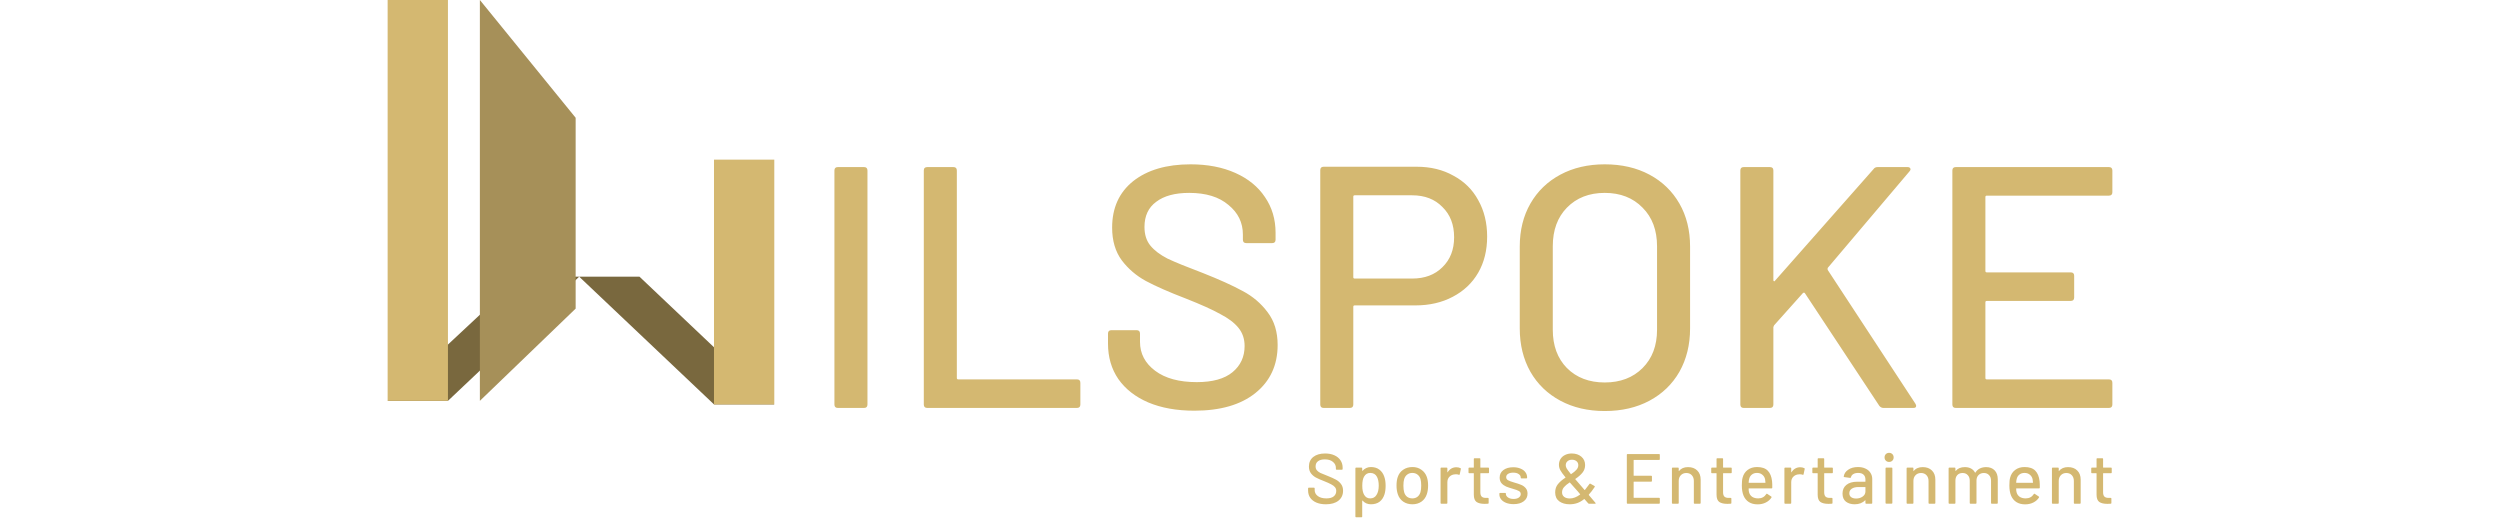 <svg width="192" height="40" viewBox="0 0 202 61" fill="none" xmlns="http://www.w3.org/2000/svg">
<path d="M52.731 47.778C52.462 47.778 52.328 47.643 52.328 47.375V19.971C52.328 19.702 52.462 19.568 52.731 19.568H55.794C56.063 19.568 56.197 19.702 56.197 19.971V47.375C56.197 47.643 56.063 47.778 55.794 47.778H52.731ZM63.199 47.778C62.931 47.778 62.796 47.643 62.796 47.375V19.971C62.796 19.702 62.931 19.568 63.199 19.568H66.262C66.531 19.568 66.665 19.702 66.665 19.971V44.272C66.665 44.379 66.719 44.433 66.826 44.433H80.73C80.998 44.433 81.132 44.567 81.132 44.836V47.375C81.132 47.643 80.998 47.778 80.73 47.778H63.199ZM94.484 48.1C92.415 48.1 90.616 47.778 89.084 47.133C87.579 46.488 86.411 45.575 85.578 44.392C84.772 43.211 84.369 41.827 84.369 40.242V39.073C84.369 38.804 84.503 38.67 84.772 38.67H87.714C87.983 38.67 88.117 38.804 88.117 39.073V40.04C88.117 41.41 88.708 42.539 89.89 43.425C91.072 44.312 92.698 44.755 94.766 44.755C96.62 44.755 98.017 44.365 98.957 43.587C99.898 42.807 100.368 41.786 100.368 40.524C100.368 39.691 100.126 38.979 99.643 38.388C99.159 37.797 98.447 37.26 97.507 36.776C96.593 36.265 95.25 35.661 93.477 34.962C91.516 34.21 89.957 33.525 88.802 32.907C87.674 32.289 86.733 31.483 85.981 30.489C85.229 29.468 84.853 28.192 84.853 26.661C84.853 24.351 85.672 22.537 87.311 21.221C88.977 19.904 91.22 19.246 94.041 19.246C96.029 19.246 97.775 19.581 99.28 20.253C100.784 20.925 101.94 21.865 102.746 23.074C103.578 24.283 103.995 25.68 103.995 27.265V28.071C103.995 28.34 103.86 28.474 103.592 28.474H100.57C100.301 28.474 100.167 28.34 100.167 28.071V27.467C100.167 26.07 99.602 24.915 98.474 24.001C97.372 23.061 95.841 22.591 93.88 22.591C92.214 22.591 90.924 22.94 90.011 23.639C89.097 24.31 88.641 25.291 88.641 26.58C88.641 27.467 88.869 28.192 89.326 28.756C89.783 29.321 90.454 29.831 91.341 30.288C92.254 30.718 93.638 31.282 95.492 31.98C97.399 32.733 98.944 33.431 100.126 34.076C101.308 34.694 102.289 35.527 103.068 36.575C103.847 37.595 104.237 38.871 104.237 40.403C104.237 42.767 103.363 44.648 101.617 46.045C99.898 47.415 97.52 48.1 94.484 48.1ZM120.513 19.528C122.152 19.528 123.589 19.877 124.825 20.576C126.088 21.247 127.055 22.201 127.727 23.437C128.425 24.673 128.774 26.097 128.774 27.709C128.774 29.321 128.425 30.731 127.727 31.94C127.028 33.149 126.034 34.089 124.744 34.761C123.482 35.433 122.017 35.769 120.352 35.769H113.259C113.152 35.769 113.098 35.822 113.098 35.93V47.375C113.098 47.643 112.964 47.778 112.695 47.778H109.632C109.363 47.778 109.229 47.643 109.229 47.375V19.931C109.229 19.662 109.363 19.528 109.632 19.528H120.513ZM119.989 32.625C121.467 32.625 122.649 32.182 123.535 31.295C124.449 30.409 124.906 29.24 124.906 27.789C124.906 26.311 124.449 25.13 123.535 24.243C122.649 23.329 121.467 22.873 119.989 22.873H113.259C113.152 22.873 113.098 22.926 113.098 23.034V32.464C113.098 32.572 113.152 32.625 113.259 32.625H119.989ZM142.547 48.14C140.586 48.14 138.853 47.737 137.349 46.931C135.845 46.125 134.676 44.997 133.843 43.546C133.01 42.068 132.594 40.376 132.594 38.468V28.877C132.594 26.97 133.01 25.291 133.843 23.84C134.676 22.389 135.845 21.261 137.349 20.455C138.853 19.649 140.586 19.246 142.547 19.246C144.535 19.246 146.282 19.649 147.786 20.455C149.291 21.261 150.459 22.389 151.292 23.84C152.125 25.291 152.542 26.97 152.542 28.877V38.468C152.542 40.376 152.125 42.068 151.292 43.546C150.459 44.997 149.291 46.125 147.786 46.931C146.282 47.737 144.535 48.14 142.547 48.14ZM142.547 44.795C144.374 44.795 145.852 44.231 146.98 43.103C148.109 41.975 148.673 40.483 148.673 38.63V28.837C148.673 26.956 148.109 25.452 146.98 24.323C145.852 23.168 144.374 22.591 142.547 22.591C140.721 22.591 139.243 23.168 138.115 24.323C137.013 25.452 136.462 26.956 136.462 28.837V38.63C136.462 40.483 137.013 41.975 138.115 43.103C139.243 44.231 140.721 44.795 142.547 44.795ZM158.831 47.778C158.562 47.778 158.428 47.643 158.428 47.375V19.971C158.428 19.702 158.562 19.568 158.831 19.568H161.894C162.162 19.568 162.297 19.702 162.297 19.971V32.827C162.297 32.88 162.324 32.92 162.378 32.947C162.431 32.947 162.471 32.92 162.498 32.867L174.024 19.81C174.131 19.649 174.292 19.568 174.508 19.568H178.014C178.175 19.568 178.282 19.622 178.336 19.729C178.39 19.81 178.363 19.918 178.255 20.052L168.664 31.376C168.637 31.456 168.637 31.537 168.664 31.618L178.94 47.294C178.994 47.402 179.021 47.482 179.021 47.536C179.021 47.697 178.914 47.778 178.699 47.778H175.193C175.004 47.778 174.843 47.697 174.709 47.536L166.004 34.358C165.977 34.304 165.937 34.277 165.884 34.277C165.83 34.277 165.789 34.291 165.763 34.318L162.378 38.106C162.324 38.213 162.297 38.28 162.297 38.307V47.375C162.297 47.643 162.162 47.778 161.894 47.778H158.831ZM202 22.51C202 22.779 201.866 22.913 201.597 22.913H187.291C187.184 22.913 187.13 22.967 187.13 23.074V31.739C187.13 31.846 187.184 31.9 187.291 31.9H197.124C197.393 31.9 197.527 32.034 197.527 32.303V34.842C197.527 35.11 197.393 35.245 197.124 35.245H187.291C187.184 35.245 187.13 35.298 187.13 35.406V44.272C187.13 44.379 187.184 44.433 187.291 44.433H201.597C201.866 44.433 202 44.567 202 44.836V47.375C202 47.643 201.866 47.778 201.597 47.778H183.664C183.395 47.778 183.261 47.643 183.261 47.375V19.971C183.261 19.702 183.395 19.568 183.664 19.568H201.597C201.866 19.568 202 19.702 202 19.971V22.51Z" fill="#D4B871"/>
<path d="M109.888 59.062C109.462 59.062 109.091 58.995 108.775 58.862C108.465 58.729 108.224 58.541 108.052 58.297C107.886 58.053 107.803 57.768 107.803 57.441V57.2C107.803 57.145 107.831 57.117 107.886 57.117H108.492C108.548 57.117 108.575 57.145 108.575 57.2V57.4C108.575 57.682 108.697 57.915 108.941 58.098C109.185 58.28 109.52 58.372 109.946 58.372C110.329 58.372 110.617 58.292 110.811 58.131C111.005 57.97 111.101 57.76 111.101 57.499C111.101 57.328 111.052 57.181 110.952 57.059C110.852 56.937 110.706 56.826 110.511 56.727C110.323 56.621 110.046 56.497 109.681 56.353C109.276 56.198 108.955 56.056 108.717 55.929C108.484 55.801 108.29 55.635 108.135 55.43C107.98 55.22 107.902 54.957 107.902 54.641C107.902 54.164 108.072 53.791 108.409 53.519C108.753 53.248 109.215 53.112 109.797 53.112C110.207 53.112 110.567 53.181 110.877 53.32C111.187 53.458 111.425 53.652 111.592 53.901C111.763 54.151 111.849 54.439 111.849 54.766V54.932C111.849 54.987 111.821 55.015 111.766 55.015H111.143C111.088 55.015 111.06 54.987 111.06 54.932V54.807C111.06 54.519 110.944 54.281 110.711 54.093C110.484 53.899 110.168 53.802 109.764 53.802C109.42 53.802 109.154 53.874 108.966 54.018C108.778 54.156 108.683 54.358 108.683 54.624C108.683 54.807 108.73 54.957 108.825 55.073C108.919 55.189 109.057 55.294 109.24 55.389C109.428 55.477 109.714 55.594 110.096 55.738C110.489 55.893 110.808 56.037 111.052 56.17C111.295 56.297 111.497 56.469 111.658 56.685C111.819 56.896 111.899 57.159 111.899 57.474C111.899 57.962 111.719 58.35 111.359 58.638C111.005 58.92 110.514 59.062 109.888 59.062ZM116.726 55.829C116.831 56.128 116.884 56.483 116.884 56.893C116.884 57.28 116.839 57.616 116.751 57.898C116.634 58.269 116.443 58.557 116.177 58.762C115.912 58.962 115.571 59.062 115.155 59.062C114.967 59.062 114.787 59.025 114.615 58.953C114.449 58.876 114.305 58.768 114.183 58.629C114.172 58.618 114.161 58.616 114.15 58.621C114.145 58.627 114.142 58.635 114.142 58.646V60.499C114.142 60.554 114.114 60.582 114.059 60.582H113.427C113.372 60.582 113.344 60.554 113.344 60.499V54.849C113.344 54.794 113.372 54.766 113.427 54.766H114.059C114.114 54.766 114.142 54.794 114.142 54.849V55.123C114.142 55.134 114.145 55.142 114.15 55.148C114.161 55.153 114.172 55.151 114.183 55.14C114.305 55.001 114.449 54.893 114.615 54.816C114.782 54.738 114.961 54.699 115.155 54.699C115.554 54.699 115.884 54.799 116.144 54.998C116.41 55.192 116.604 55.469 116.726 55.829ZM115.812 57.973C115.989 57.707 116.078 57.342 116.078 56.876C116.078 56.45 116.008 56.106 115.87 55.846C115.709 55.541 115.446 55.389 115.081 55.389C114.76 55.389 114.516 55.538 114.349 55.837C114.217 56.076 114.15 56.425 114.15 56.885C114.15 57.35 114.222 57.704 114.366 57.948C114.527 58.23 114.762 58.372 115.072 58.372C115.405 58.372 115.651 58.239 115.812 57.973ZM120.023 59.062C119.612 59.062 119.255 58.959 118.951 58.754C118.646 58.543 118.433 58.253 118.311 57.882C118.211 57.582 118.161 57.245 118.161 56.868C118.161 56.474 118.208 56.142 118.303 55.871C118.424 55.505 118.638 55.22 118.942 55.015C119.247 54.804 119.61 54.699 120.031 54.699C120.43 54.699 120.776 54.804 121.069 55.015C121.369 55.22 121.582 55.502 121.709 55.862C121.809 56.145 121.859 56.477 121.859 56.859C121.859 57.247 121.809 57.588 121.709 57.882C121.588 58.253 121.377 58.543 121.078 58.754C120.779 58.959 120.427 59.062 120.023 59.062ZM120.023 58.372C120.244 58.372 120.438 58.311 120.604 58.189C120.77 58.061 120.89 57.885 120.961 57.657C121.023 57.447 121.053 57.187 121.053 56.876C121.053 56.566 121.025 56.308 120.97 56.103C120.898 55.876 120.779 55.702 120.612 55.58C120.446 55.452 120.244 55.389 120.006 55.389C119.779 55.389 119.582 55.452 119.416 55.58C119.25 55.702 119.131 55.876 119.059 56.103C118.998 56.297 118.967 56.555 118.967 56.876C118.967 57.197 118.998 57.458 119.059 57.657C119.125 57.885 119.241 58.061 119.408 58.189C119.579 58.311 119.784 58.372 120.023 58.372ZM125.172 54.724C125.349 54.724 125.509 54.76 125.654 54.832C125.692 54.849 125.706 54.882 125.695 54.932L125.562 55.555C125.556 55.605 125.523 55.621 125.462 55.605C125.368 55.566 125.257 55.547 125.13 55.547L125.014 55.555C124.753 55.566 124.537 55.658 124.366 55.829C124.199 55.995 124.116 56.214 124.116 56.486V58.912C124.116 58.967 124.089 58.995 124.033 58.995H123.402C123.346 58.995 123.319 58.967 123.319 58.912V54.849C123.319 54.794 123.346 54.766 123.402 54.766H124.033C124.089 54.766 124.116 54.794 124.116 54.849V55.289C124.116 55.306 124.119 55.317 124.125 55.322C124.136 55.322 124.144 55.317 124.15 55.306C124.399 54.918 124.74 54.724 125.172 54.724ZM128.993 55.339C128.993 55.394 128.965 55.422 128.909 55.422H128.012C127.99 55.422 127.979 55.433 127.979 55.455V57.657C127.979 57.89 128.031 58.059 128.137 58.164C128.242 58.264 128.405 58.314 128.627 58.314H128.868C128.923 58.314 128.951 58.342 128.951 58.397V58.912C128.951 58.967 128.923 58.995 128.868 58.995C128.691 59.006 128.563 59.012 128.486 59.012C128.064 59.012 127.746 58.937 127.53 58.787C127.32 58.632 127.214 58.35 127.214 57.94V55.455C127.214 55.433 127.203 55.422 127.181 55.422H126.674C126.619 55.422 126.591 55.394 126.591 55.339V54.849C126.591 54.794 126.619 54.766 126.674 54.766H127.181C127.203 54.766 127.214 54.754 127.214 54.732V53.752C127.214 53.697 127.242 53.669 127.298 53.669H127.896C127.951 53.669 127.979 53.697 127.979 53.752V54.732C127.979 54.754 127.99 54.766 128.012 54.766H128.909C128.965 54.766 128.993 54.794 128.993 54.849V55.339ZM131.877 59.045C131.544 59.045 131.251 58.995 130.996 58.895C130.747 58.796 130.553 58.66 130.414 58.488C130.276 58.311 130.207 58.117 130.207 57.907V57.815C130.207 57.76 130.234 57.732 130.29 57.732H130.888C130.944 57.732 130.971 57.76 130.971 57.815V57.857C130.971 58.012 131.054 58.147 131.22 58.264C131.392 58.38 131.608 58.438 131.868 58.438C132.118 58.438 132.32 58.386 132.475 58.28C132.63 58.169 132.708 58.031 132.708 57.865C132.708 57.704 132.636 57.585 132.492 57.508C132.348 57.425 132.115 57.339 131.794 57.25C131.478 57.162 131.212 57.073 130.996 56.984C130.786 56.89 130.605 56.76 130.456 56.594C130.312 56.422 130.24 56.203 130.24 55.937C130.24 55.566 130.384 55.273 130.672 55.056C130.966 54.835 131.353 54.724 131.835 54.724C132.157 54.724 132.439 54.777 132.683 54.882C132.932 54.982 133.123 55.123 133.256 55.306C133.389 55.489 133.455 55.693 133.455 55.921V55.946C133.455 56.001 133.428 56.029 133.372 56.029H132.791C132.735 56.029 132.708 56.001 132.708 55.946V55.921C132.708 55.76 132.627 55.627 132.467 55.522C132.312 55.411 132.099 55.356 131.827 55.356C131.583 55.356 131.384 55.403 131.229 55.497C131.079 55.591 131.004 55.718 131.004 55.879C131.004 56.04 131.077 56.162 131.22 56.245C131.37 56.328 131.608 56.416 131.935 56.511C132.256 56.599 132.522 56.688 132.733 56.776C132.949 56.859 133.131 56.987 133.281 57.159C133.43 57.325 133.505 57.544 133.505 57.815C133.505 58.192 133.356 58.491 133.057 58.712C132.763 58.934 132.37 59.045 131.877 59.045ZM141.461 58.895C141.478 58.912 141.486 58.928 141.486 58.945C141.486 58.978 141.464 58.995 141.42 58.995H140.705C140.666 58.995 140.633 58.978 140.605 58.945L140.182 58.463C140.171 58.447 140.154 58.444 140.132 58.455C139.872 58.666 139.603 58.821 139.326 58.92C139.049 59.014 138.755 59.062 138.445 59.062C137.946 59.062 137.537 58.945 137.215 58.712C136.9 58.474 136.742 58.128 136.742 57.674C136.742 57.292 136.847 56.971 137.057 56.71C137.273 56.444 137.567 56.189 137.938 55.946C137.961 55.934 137.963 55.921 137.946 55.904C137.637 55.527 137.431 55.242 137.332 55.048C137.232 54.849 137.182 54.644 137.182 54.433C137.182 54.184 137.243 53.96 137.365 53.76C137.492 53.555 137.67 53.398 137.897 53.287C138.129 53.17 138.393 53.112 138.686 53.112C139.14 53.112 139.514 53.237 139.808 53.486C140.101 53.735 140.248 54.062 140.248 54.467C140.248 54.804 140.146 55.101 139.941 55.356C139.741 55.605 139.465 55.849 139.11 56.087C139.088 56.092 139.085 56.106 139.101 56.128C139.312 56.383 139.658 56.785 140.14 57.333L140.173 57.375C140.179 57.386 140.187 57.391 140.198 57.391C140.209 57.391 140.218 57.388 140.223 57.383C140.467 57.078 140.647 56.843 140.763 56.677C140.791 56.632 140.827 56.624 140.871 56.652L141.345 56.918C141.395 56.946 141.403 56.984 141.37 57.034C141.126 57.405 140.896 57.704 140.68 57.931V57.948C140.68 57.959 140.688 57.978 140.705 58.006C140.899 58.239 141.151 58.535 141.461 58.895ZM138.711 53.843C138.489 53.843 138.312 53.904 138.179 54.026C138.046 54.142 137.98 54.3 137.98 54.5C137.98 54.611 138.016 54.732 138.088 54.865C138.165 54.993 138.326 55.209 138.57 55.514C138.586 55.53 138.603 55.533 138.62 55.522C138.891 55.344 139.096 55.176 139.234 55.015C139.379 54.854 139.45 54.677 139.45 54.483C139.45 54.289 139.381 54.134 139.243 54.018C139.104 53.901 138.927 53.843 138.711 53.843ZM138.453 58.38C138.847 58.38 139.249 58.228 139.658 57.923C139.675 57.907 139.675 57.89 139.658 57.873L139.376 57.533C139.209 57.344 139.11 57.233 139.077 57.2L138.47 56.519C138.465 56.502 138.451 56.499 138.428 56.511C138.14 56.699 137.922 56.882 137.772 57.059C137.622 57.236 137.548 57.438 137.548 57.666C137.548 57.887 137.628 58.061 137.789 58.189C137.955 58.316 138.177 58.38 138.453 58.38ZM148.998 53.785C148.998 53.84 148.97 53.868 148.914 53.868H145.965C145.943 53.868 145.932 53.88 145.932 53.901V55.688C145.932 55.71 145.943 55.721 145.965 55.721H147.992C148.048 55.721 148.075 55.749 148.075 55.804V56.328C148.075 56.383 148.048 56.411 147.992 56.411H145.965C145.943 56.411 145.932 56.422 145.932 56.444V58.272C145.932 58.294 145.943 58.305 145.965 58.305H148.914C148.97 58.305 148.998 58.333 148.998 58.388V58.912C148.998 58.967 148.97 58.995 148.914 58.995H145.217C145.162 58.995 145.134 58.967 145.134 58.912V53.262C145.134 53.206 145.162 53.179 145.217 53.179H148.914C148.97 53.179 148.998 53.206 148.998 53.262V53.785ZM152.302 54.708C152.756 54.708 153.116 54.84 153.382 55.106C153.648 55.367 153.781 55.721 153.781 56.17V58.912C153.781 58.967 153.753 58.995 153.698 58.995H153.066C153.011 58.995 152.983 58.967 152.983 58.912V56.328C152.983 56.051 152.903 55.826 152.742 55.655C152.582 55.483 152.368 55.397 152.102 55.397C151.842 55.397 151.629 55.483 151.462 55.655C151.296 55.826 151.213 56.048 151.213 56.319V58.912C151.213 58.967 151.186 58.995 151.13 58.995H150.499C150.443 58.995 150.416 58.967 150.416 58.912V54.849C150.416 54.794 150.443 54.766 150.499 54.766H151.13C151.186 54.766 151.213 54.794 151.213 54.849V55.148C151.213 55.159 151.216 55.167 151.222 55.173C151.233 55.178 151.241 55.176 151.246 55.164C151.485 54.86 151.836 54.708 152.302 54.708ZM157.42 55.339C157.42 55.394 157.393 55.422 157.337 55.422H156.44C156.418 55.422 156.406 55.433 156.406 55.455V57.657C156.406 57.89 156.459 58.059 156.564 58.164C156.67 58.264 156.833 58.314 157.055 58.314H157.295C157.351 58.314 157.379 58.342 157.379 58.397V58.912C157.379 58.967 157.351 58.995 157.295 58.995C157.118 59.006 156.991 59.012 156.913 59.012C156.492 59.012 156.174 58.937 155.958 58.787C155.747 58.632 155.642 58.35 155.642 57.94V55.455C155.642 55.433 155.631 55.422 155.609 55.422H155.102C155.047 55.422 155.019 55.394 155.019 55.339V54.849C155.019 54.794 155.047 54.766 155.102 54.766H155.609C155.631 54.766 155.642 54.754 155.642 54.732V53.752C155.642 53.697 155.67 53.669 155.725 53.669H156.323C156.379 53.669 156.406 53.697 156.406 53.752V54.732C156.406 54.754 156.418 54.766 156.44 54.766H157.337C157.393 54.766 157.42 54.794 157.42 54.849V55.339ZM162.143 56.353C162.165 56.58 162.174 56.835 162.168 57.117C162.168 57.172 162.14 57.2 162.085 57.2H159.435C159.412 57.2 159.401 57.211 159.401 57.233C159.401 57.422 159.418 57.566 159.451 57.666C159.512 57.887 159.634 58.061 159.817 58.189C160.005 58.311 160.241 58.372 160.523 58.372C160.933 58.372 161.249 58.203 161.47 57.865C161.498 57.81 161.534 57.801 161.578 57.84L162.052 58.156C162.091 58.189 162.099 58.225 162.077 58.264C161.922 58.513 161.7 58.71 161.412 58.854C161.13 58.998 160.808 59.07 160.448 59.07C160.044 59.07 159.703 58.981 159.426 58.804C159.149 58.627 158.941 58.375 158.803 58.048C158.67 57.721 158.604 57.325 158.604 56.859C158.604 56.455 158.634 56.148 158.695 55.937C158.795 55.555 158.994 55.253 159.293 55.032C159.593 54.81 159.955 54.699 160.382 54.699C160.941 54.699 161.359 54.84 161.637 55.123C161.913 55.4 162.082 55.81 162.143 56.353ZM160.382 55.389C160.143 55.389 159.947 55.45 159.792 55.572C159.637 55.688 159.531 55.846 159.476 56.045C159.437 56.167 159.412 56.322 159.401 56.511C159.401 56.533 159.412 56.544 159.435 56.544H161.337C161.359 56.544 161.371 56.533 161.371 56.511C161.359 56.328 161.343 56.192 161.321 56.103C161.265 55.887 161.155 55.716 160.988 55.588C160.828 55.455 160.625 55.389 160.382 55.389ZM165.443 54.724C165.62 54.724 165.781 54.76 165.925 54.832C165.964 54.849 165.978 54.882 165.966 54.932L165.833 55.555C165.828 55.605 165.795 55.621 165.734 55.605C165.64 55.566 165.529 55.547 165.401 55.547L165.285 55.555C165.025 55.566 164.809 55.658 164.637 55.829C164.471 55.995 164.388 56.214 164.388 56.486V58.912C164.388 58.967 164.36 58.995 164.305 58.995H163.673C163.618 58.995 163.59 58.967 163.59 58.912V54.849C163.59 54.794 163.618 54.766 163.673 54.766H164.305C164.36 54.766 164.388 54.794 164.388 54.849V55.289C164.388 55.306 164.391 55.317 164.396 55.322C164.407 55.322 164.416 55.317 164.421 55.306C164.67 54.918 165.011 54.724 165.443 54.724ZM169.264 55.339C169.264 55.394 169.236 55.422 169.181 55.422H168.283C168.261 55.422 168.25 55.433 168.25 55.455V57.657C168.25 57.89 168.303 58.059 168.408 58.164C168.513 58.264 168.677 58.314 168.898 58.314H169.139C169.194 58.314 169.222 58.342 169.222 58.397V58.912C169.222 58.967 169.194 58.995 169.139 58.995C168.962 59.006 168.835 59.012 168.757 59.012C168.336 59.012 168.018 58.937 167.801 58.787C167.591 58.632 167.486 58.35 167.486 57.94V55.455C167.486 55.433 167.475 55.422 167.452 55.422H166.946C166.89 55.422 166.863 55.394 166.863 55.339V54.849C166.863 54.794 166.89 54.766 166.946 54.766H167.452C167.475 54.766 167.486 54.754 167.486 54.732V53.752C167.486 53.697 167.514 53.669 167.569 53.669H168.167C168.222 53.669 168.25 53.697 168.25 53.752V54.732C168.25 54.754 168.261 54.766 168.283 54.766H169.181C169.236 54.766 169.264 54.794 169.264 54.849V55.339ZM172.207 54.699C172.544 54.699 172.838 54.76 173.087 54.882C173.342 54.998 173.536 55.164 173.669 55.38C173.807 55.591 173.877 55.832 173.877 56.103V58.912C173.877 58.967 173.849 58.995 173.794 58.995H173.162C173.107 58.995 173.079 58.967 173.079 58.912V58.613C173.079 58.585 173.065 58.58 173.037 58.596C172.893 58.746 172.716 58.862 172.506 58.945C172.301 59.023 172.071 59.062 171.816 59.062C171.406 59.062 171.065 58.959 170.794 58.754C170.528 58.543 170.395 58.228 170.395 57.807C170.395 57.375 170.545 57.037 170.844 56.793C171.148 56.544 171.572 56.419 172.115 56.419H173.046C173.068 56.419 173.079 56.408 173.079 56.386V56.162C173.079 55.918 173.007 55.73 172.863 55.597C172.725 55.458 172.511 55.389 172.223 55.389C171.991 55.389 171.799 55.436 171.65 55.53C171.506 55.619 171.417 55.741 171.384 55.896C171.367 55.951 171.334 55.976 171.284 55.971L170.611 55.879C170.556 55.868 170.531 55.846 170.536 55.813C170.581 55.486 170.755 55.22 171.06 55.015C171.364 54.804 171.747 54.699 172.207 54.699ZM171.991 58.388C172.284 58.388 172.539 58.311 172.755 58.156C172.971 58.001 173.079 57.804 173.079 57.566V57.076C173.079 57.054 173.068 57.042 173.046 57.042H172.265C171.938 57.042 171.678 57.106 171.484 57.233C171.29 57.361 171.193 57.538 171.193 57.765C171.193 57.97 171.265 58.125 171.409 58.23C171.558 58.336 171.752 58.388 171.991 58.388ZM175.851 54.101C175.696 54.101 175.568 54.051 175.469 53.951C175.369 53.852 175.319 53.724 175.319 53.569C175.319 53.414 175.369 53.287 175.469 53.187C175.568 53.087 175.696 53.037 175.851 53.037C176.006 53.037 176.133 53.087 176.233 53.187C176.333 53.287 176.383 53.414 176.383 53.569C176.383 53.724 176.333 53.852 176.233 53.951C176.133 54.051 176.006 54.101 175.851 54.101ZM175.519 58.987C175.463 58.987 175.435 58.959 175.435 58.904V54.849C175.435 54.794 175.463 54.766 175.519 54.766H176.15C176.205 54.766 176.233 54.794 176.233 54.849V58.904C176.233 58.959 176.205 58.987 176.15 58.987H175.519ZM179.789 54.708C180.243 54.708 180.603 54.84 180.869 55.106C181.135 55.367 181.268 55.721 181.268 56.17V58.912C181.268 58.967 181.24 58.995 181.185 58.995H180.553C180.497 58.995 180.47 58.967 180.47 58.912V56.328C180.47 56.051 180.389 55.826 180.229 55.655C180.068 55.483 179.855 55.397 179.589 55.397C179.329 55.397 179.116 55.483 178.949 55.655C178.783 55.826 178.7 56.048 178.7 56.319V58.912C178.7 58.967 178.672 58.995 178.617 58.995H177.986C177.93 58.995 177.902 58.967 177.902 58.912V54.849C177.902 54.794 177.93 54.766 177.986 54.766H178.617C178.672 54.766 178.7 54.794 178.7 54.849V55.148C178.7 55.159 178.703 55.167 178.708 55.173C178.719 55.178 178.728 55.176 178.733 55.164C178.971 54.86 179.323 54.708 179.789 54.708ZM187.217 54.708C187.638 54.708 187.97 54.835 188.214 55.09C188.457 55.339 188.579 55.688 188.579 56.137V58.912C188.579 58.967 188.552 58.995 188.496 58.995H187.873C187.818 58.995 187.79 58.967 187.79 58.912V56.303C187.79 56.026 187.713 55.807 187.557 55.646C187.408 55.48 187.206 55.397 186.951 55.397C186.696 55.397 186.488 55.477 186.327 55.638C186.167 55.799 186.086 56.015 186.086 56.286V58.912C186.086 58.967 186.059 58.995 186.003 58.995H185.38C185.325 58.995 185.297 58.967 185.297 58.912V56.303C185.297 56.026 185.22 55.807 185.064 55.646C184.915 55.48 184.713 55.397 184.458 55.397C184.203 55.397 183.998 55.477 183.843 55.638C183.693 55.799 183.619 56.015 183.619 56.286V58.912C183.619 58.967 183.591 58.995 183.536 58.995H182.904C182.849 58.995 182.821 58.967 182.821 58.912V54.849C182.821 54.794 182.849 54.766 182.904 54.766H183.536C183.591 54.766 183.619 54.794 183.619 54.849V55.131C183.619 55.142 183.622 55.151 183.627 55.156C183.638 55.162 183.649 55.159 183.66 55.148C183.904 54.854 184.258 54.708 184.724 54.708C185.006 54.708 185.247 54.763 185.447 54.874C185.646 54.979 185.801 55.137 185.912 55.347C185.929 55.369 185.945 55.369 185.962 55.347C186.095 55.131 186.269 54.971 186.485 54.865C186.707 54.76 186.951 54.708 187.217 54.708ZM193.476 56.353C193.498 56.58 193.507 56.835 193.501 57.117C193.501 57.172 193.473 57.2 193.418 57.2H190.767C190.745 57.2 190.734 57.211 190.734 57.233C190.734 57.422 190.751 57.566 190.784 57.666C190.845 57.887 190.967 58.061 191.15 58.189C191.338 58.311 191.573 58.372 191.856 58.372C192.266 58.372 192.581 58.203 192.803 57.865C192.831 57.81 192.867 57.801 192.911 57.84L193.385 58.156C193.423 58.189 193.432 58.225 193.41 58.264C193.254 58.513 193.033 58.71 192.745 58.854C192.462 58.998 192.141 59.07 191.781 59.07C191.376 59.07 191.036 58.981 190.759 58.804C190.482 58.627 190.274 58.375 190.136 58.048C190.003 57.721 189.937 57.325 189.937 56.859C189.937 56.455 189.967 56.148 190.028 55.937C190.128 55.555 190.327 55.253 190.626 55.032C190.925 54.81 191.288 54.699 191.715 54.699C192.274 54.699 192.692 54.84 192.969 55.123C193.246 55.4 193.415 55.81 193.476 56.353ZM191.715 55.389C191.476 55.389 191.28 55.45 191.125 55.572C190.969 55.688 190.864 55.846 190.809 56.045C190.77 56.167 190.745 56.322 190.734 56.511C190.734 56.533 190.745 56.544 190.767 56.544H192.67C192.692 56.544 192.703 56.533 192.703 56.511C192.692 56.328 192.676 56.192 192.654 56.103C192.598 55.887 192.487 55.716 192.321 55.588C192.16 55.455 191.958 55.389 191.715 55.389ZM196.809 54.708C197.263 54.708 197.623 54.84 197.889 55.106C198.155 55.367 198.288 55.721 198.288 56.17V58.912C198.288 58.967 198.261 58.995 198.205 58.995H197.573C197.518 58.995 197.49 58.967 197.49 58.912V56.328C197.49 56.051 197.41 55.826 197.249 55.655C197.089 55.483 196.875 55.397 196.61 55.397C196.349 55.397 196.136 55.483 195.97 55.655C195.804 55.826 195.72 56.048 195.72 56.319V58.912C195.72 58.967 195.693 58.995 195.637 58.995H195.006C194.951 58.995 194.923 58.967 194.923 58.912V54.849C194.923 54.794 194.951 54.766 195.006 54.766H195.637C195.693 54.766 195.72 54.794 195.72 54.849V55.148C195.72 55.159 195.723 55.167 195.729 55.173C195.74 55.178 195.748 55.176 195.754 55.164C195.992 54.86 196.344 54.708 196.809 54.708ZM201.927 55.339C201.927 55.394 201.9 55.422 201.844 55.422H200.947C200.925 55.422 200.914 55.433 200.914 55.455V57.657C200.914 57.89 200.966 58.059 201.072 58.164C201.177 58.264 201.34 58.314 201.562 58.314H201.803C201.858 58.314 201.886 58.342 201.886 58.397V58.912C201.886 58.967 201.858 58.995 201.803 58.995C201.626 59.006 201.498 59.012 201.421 59.012C201 59.012 200.681 58.937 200.465 58.787C200.255 58.632 200.149 58.35 200.149 57.94V55.455C200.149 55.433 200.138 55.422 200.116 55.422H199.609C199.554 55.422 199.526 55.394 199.526 55.339V54.849C199.526 54.794 199.554 54.766 199.609 54.766H200.116C200.138 54.766 200.149 54.754 200.149 54.732V53.752C200.149 53.697 200.177 53.669 200.232 53.669H200.831C200.886 53.669 200.914 53.697 200.914 53.752V54.732C200.914 54.754 200.925 54.766 200.947 54.766H201.844C201.9 54.766 201.927 54.794 201.927 54.849V55.339Z" fill="#D4B871"/>
<path d="M7.063 46.947H0L15.58 32.406H22.435H29.497L45.285 47.362H38.222L22.435 32.406L7.063 46.947Z" fill="#79683E"/>
<path d="M10.803 0L22.02 13.793V36.145L10.803 46.946V0Z" fill="#A69059"/>
<path d="M7.063 46.946H0V0H7.063V46.946Z" fill="#D4B871"/>
<path d="M45.285 47.362H38.223V18.696H45.285V47.362Z" fill="#D4B871"/>
</svg>
